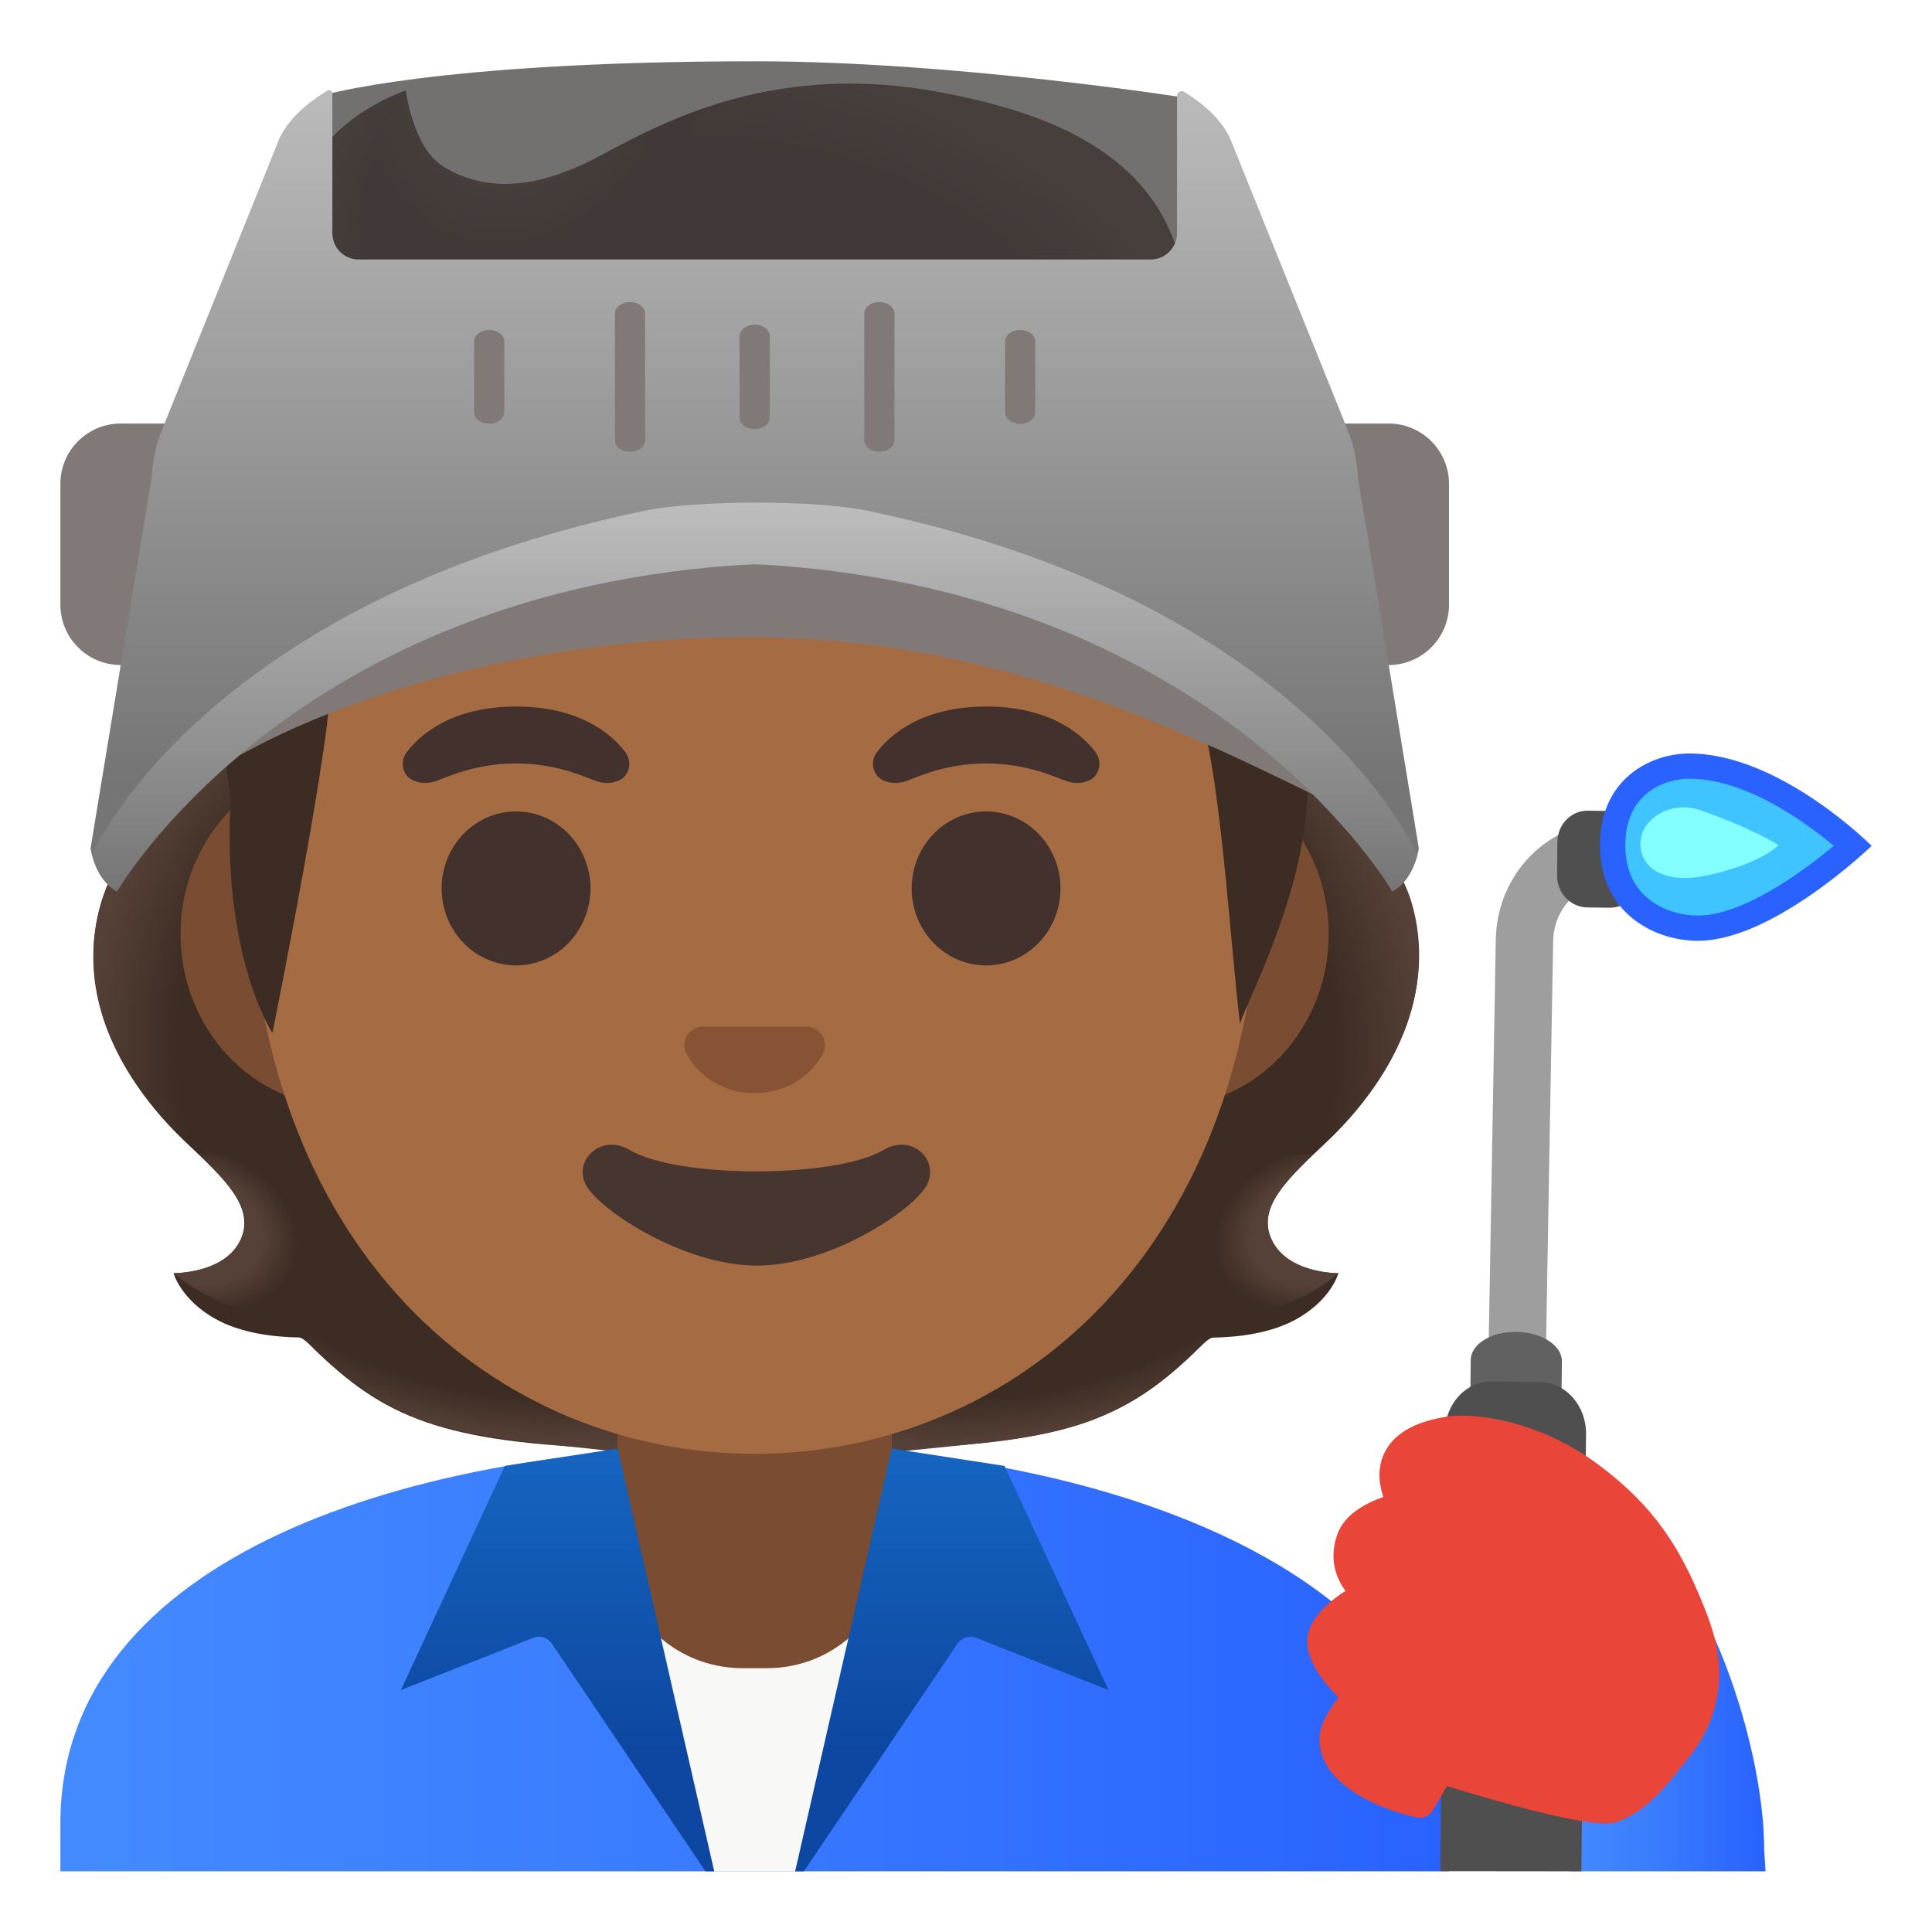 <?xml version="1.0" encoding="utf-8"?>
<!-- Generator: Adobe Illustrator 24.0.3, SVG Export Plug-In . SVG Version: 6.00 Build 0)  -->
<svg version="1.1" id="Layer_1" xmlns="http://www.w3.org/2000/svg" x="0px" y="0px"
     viewBox="0 0 128 128" style="enable-background:new 0 0 128 128;" xml:space="preserve">
<path id="hair_1_" style="fill:#3C2C23;" d="M84.21,82.06c-0.88-2.11,1.03-3.9,3.66-6.38c4.18-3.94,10.06-12.29,2.43-21.63
	c-2.77-3.38-3.48-3.11-4.84-7.14s-4.31-0.85-3.17,2c0.08,0.2,0.17,0.38,0.25,0.57c-4,0.65-11.85,2.18-14.99,2.18
	c-3.89,0-11.82,0-17.46,0c-1.21,0-2.56,0-4,0c-4.47,0-9.71,0-13.46,0c-3.14,0-10.99-1.53-14.99-2.18c0.08-0.19,0.17-0.37,0.25-0.57
	c1.15-2.85-1.8-6.03-3.17-2s-2.07,3.75-4.84,7.14c-7.63,9.34-1.75,17.68,2.43,21.63c2.63,2.48,4.54,4.28,3.66,6.38
	c-0.97,2.33-4.47,2.29-4.47,2.29s0.46,1.73,2.75,3.02c1.78,1,4.01,1.21,5.53,1.24c0.18,0,0.43,0.17,0.81,0.55
	c4.85,4.81,8.7,6.39,20.25,6.82v0.01h0.18c0.11,0,0.21,0.01,0.33,0.01v-0.01h17.47v0.01c0.11,0,0.21-0.01,0.33-0.01h0.06v0
	c11.65-0.42,15.51-1.99,20.37-6.82c0.38-0.38,0.63-0.55,0.81-0.55c1.53-0.03,3.75-0.24,5.53-1.24c2.29-1.29,2.75-3.02,2.75-3.02
	S85.19,84.39,84.21,82.06z"/>
<g id="hairHighlights_3_">
	
		<radialGradient id="SVGID_1_" cx="108.422" cy="44.231" r="22.334" gradientTransform="matrix(0.967 -0.255 0.125 0.475 -40.579 90.425)" gradientUnits="userSpaceOnUse">
		<stop  offset="0.728" style="stop-color:#554138;stop-opacity:0"/>
		<stop  offset="1" style="stop-color:#554138"/>
	</radialGradient>
	<path style="fill:url(#SVGID_1_);" d="M50.32,96.77v-9.1l27.52-2.18l1.96,3.45c0,0-3.71,4-8.25,5.43c-3.48,1.1-7.23,1.28-13.3,1.94
		L50.32,96.77z"/>
	
		<radialGradient id="SVGID_2_" cx="108.422" cy="44.231" r="22.334" gradientTransform="matrix(-0.966 -0.26 -0.128 0.474 140.615 90.872)" gradientUnits="userSpaceOnUse">
		<stop  offset="0.728" style="stop-color:#554138;stop-opacity:0"/>
		<stop  offset="1" style="stop-color:#554138"/>
	</radialGradient>
	<path style="fill:url(#SVGID_2_);" d="M49.68,96.77l0.04-9.1l-27.51-2.31l-1.97,3.44c0,0,3.69,4.02,8.23,5.47
		c3.48,1.11,7.22,1.32,13.29,2L49.68,96.77z"/>
</g>
<g id="suit">
	
		<linearGradient id="SVGID_3_" gradientUnits="userSpaceOnUse" x1="104" y1="17.114" x2="116.986" y2="17.114" gradientTransform="matrix(1 0 0 -1 0 128)">
		<stop  offset="3.200000e-03" style="stop-color:#448AFF"/>
		<stop  offset="0.404" style="stop-color:#3B7DFF"/>
		<stop  offset="1" style="stop-color:#2962FF"/>
	</linearGradient>
	<path style="fill:url(#SVGID_3_);" d="M116.88,122.5c0-6.76-3.88-20-11.75-24.71L104,123.98h1.5h1.5h6.97h1.5h1.5L116.88,122.5z"/>
	<g id="XMLID_84_">
		
			<linearGradient id="SVGID_4_" gradientUnits="userSpaceOnUse" x1="4" y1="18.137" x2="96" y2="18.137" gradientTransform="matrix(1 0 0 -1 0 128)">
			<stop  offset="3.200000e-03" style="stop-color:#448AFF"/>
			<stop  offset="0.404" style="stop-color:#3B7DFF"/>
			<stop  offset="1" style="stop-color:#2962FF"/>
		</linearGradient>
		<path style="fill:url(#SVGID_4_);" d="M50.12,95.74c-0.04,0-0.08,0-0.12,0c-22.55,0.03-46,7.28-46,25.06v3.18h1.5H7h86h1.5H96
			v-3.18C96,104.05,72.77,95.74,50.12,95.74z"/>
	</g>
	<g>
		<g>
			<path style="fill:#9E9E9E;" d="M117.96,54.78l-11.11-0.32c-4.2-0.09-7.67,3.39-7.75,7.79l-0.64,36.36l3.8,0.09l0.64-36.36
				c0.04-2.19,1.78-3.94,3.87-3.9l11.11,0.32L117.96,54.78z"/>
			<path style="fill:#504F4F;" d="M106.64,60.14l-1.49-0.02c-1.11-0.02-2-0.97-1.99-2.13l0.02-2.21c0.01-1.16,0.92-2.09,2.03-2.07
				l1.49,0.02c1.11,0.02,2,0.97,1.99,2.13l-0.02,2.21C108.66,59.23,107.75,60.15,106.64,60.14z"/>
			<path style="fill:#616161;" d="M103.09,122.98l0.39-32.79c0.01-1.05-1.33-1.92-3-1.95s-3.03,0.81-3.04,1.86l-0.39,32.87H103.09z"
				/>
		</g>
		<g>
			<path style="fill:#504F4F;" d="M104.77,123.98l0.31-28.96c0.02-1.88-1.33-3.42-3.01-3.45l-3.26-0.04
				c-1.68-0.02-3.07,1.48-3.08,3.36l-0.31,29.08L104.77,123.98L104.77,123.98z"/>
		</g>
		<g>
			<g>
				<path style="fill:#40C4FF;" d="M112.5,61.49c-2.73,0-5.66-1.72-5.66-5.49c0-4.14,3.19-5.24,5.08-5.24
					c4.5,0,9.17,3.78,10.85,5.28C121.04,57.56,116.23,61.49,112.5,61.49z"/>
				<path style="fill:#2962FF;" d="M111.92,51.59c3.69,0,7.59,2.79,9.57,4.45c-2.28,1.91-6.14,4.62-8.99,4.62
					c-1.79,0-4.82-0.98-4.82-4.66C107.68,52.52,110.34,51.59,111.92,51.59 M111.92,49.92c-2.56,0-5.92,1.67-5.92,6.08
					s3.5,6.33,6.5,6.33c5,0,11.5-6.29,11.5-6.29S117.92,49.92,111.92,49.92L111.92,49.92z"/>
			</g>
		</g>
		<g>
			<path style="fill:#84FFFF;" d="M112.62,53.67c3.51,1.22,5.22,2.32,5.22,2.32s-1.12,1.22-4.74,2.01
				c-2.69,0.59-4.44-0.41-4.42-2.13C108.72,54.16,110.81,53.03,112.62,53.67z"/>
		</g>
	</g>
	<path style="fill:#E94539;" d="M113.87,110.04c-0.14-1.42-0.63-2.77-1.1-3.9c-1.47-3.57-3.14-6.35-6.95-9.16
		c-3.87-2.86-8.13-3.43-10.05-3.11c-2.16,0.35-3.54,1.2-4.11,2.52c-0.43,1.01-0.27,2.03-0.01,2.79c-1.1,0.38-2.58,1.13-3.05,2.48
		c-0.56,1.58-0.11,2.86,0.54,3.74c-0.94,0.6-2.11,1.55-2.45,2.74c-0.45,1.59,1.01,3.35,1.99,4.32c-0.48,0.64-1.05,1.5-1.18,2.13
		c-0.68,3.36,3.68,5.24,6.36,5.82c0.43,0.09,0.86-0.1,1.08-0.48l0.92-1.6c3.43,1.06,8.44,2.48,10.53,2.48
		c0.29,0,0.52-0.03,0.68-0.08c1.93-0.67,3.18-2.24,4.28-3.62c0.17-0.21,0.34-0.43,0.51-0.64
		C113.37,114.65,114.09,112.31,113.87,110.04z"/>
</g>
<polygon id="shirt" style="fill:#F8F8F7;" points="52.68,123.98 59.33,104.56 39.44,104.56 47.32,123.98 "/>
<g id="neck">
	<path style="fill:#7A4C32;" d="M50,92.37h-9.08v9.98c0,4.51,3.7,8.17,8.26,8.17H50h0.83c4.56,0,8.26-3.66,8.26-8.17v-9.98H50z"/>
</g>
<g id="collar">
	<g>
		<g>
			
				<linearGradient id="SVGID_5_" gradientUnits="userSpaceOnUse" x1="36.943" y1="32.024" x2="36.943" y2="2.785" gradientTransform="matrix(1 0 0 -1 0 128)">
				<stop  offset="0" style="stop-color:#1565C0"/>
				<stop  offset="0.682" style="stop-color:#0D47A1"/>
				<stop  offset="1" style="stop-color:#0D47A1"/>
			</linearGradient>
			<path style="fill:url(#SVGID_5_);" d="M35.71,108.44c0.33,0,0.65,0.16,0.85,0.45l10.18,15.09h0.58l-6.4-28.01l-7.47,1.15
				l-6.89,14.85l8.77-3.46C35.46,108.46,35.58,108.44,35.71,108.44z"/>
		</g>
	</g>
</g>
<g id="collar_1_">
	<g>
		<g>
			
				<linearGradient id="SVGID_6_" gradientUnits="userSpaceOnUse" x1="36.943" y1="32.024" x2="36.943" y2="2.785" gradientTransform="matrix(-1 0 0 -1 100 128)">
				<stop  offset="0" style="stop-color:#1565C0"/>
				<stop  offset="0.682" style="stop-color:#0D47A1"/>
				<stop  offset="1" style="stop-color:#0D47A1"/>
			</linearGradient>
			<path style="fill:url(#SVGID_6_);" d="M64.29,108.44c-0.33,0-0.65,0.16-0.85,0.45l-10.18,15.09h-0.58l6.4-28.01l7.47,1.15
				l6.89,14.85l-8.77-3.46C64.54,108.46,64.42,108.44,64.29,108.44z"/>
		</g>
	</g>
</g>
<g id="hairHighlights_2_">
	
		<radialGradient id="SVGID_7_" cx="90.56" cy="46.672" r="7.413" gradientTransform="matrix(-0.944 0.331 -0.245 -0.7 184.575 84.025)" gradientUnits="userSpaceOnUse">
		<stop  offset="0.663" style="stop-color:#554138"/>
		<stop  offset="1" style="stop-color:#554138;stop-opacity:0"/>
	</radialGradient>
	<path style="fill:url(#SVGID_7_);" d="M79.37,85.28c-5.88-8.43,7.66-8.83,7.66-8.83c-1.93,1.86-3.7,3.62-2.81,5.61
		c1.05,2.35,4.47,2.29,4.47,2.29S83.36,89.14,79.37,85.28z"/>
	
		<radialGradient id="SVGID_8_" cx="105.379" cy="59.275" r="25.856" gradientTransform="matrix(-0.075 -0.997 0.831 -0.062 31.443 177.497)" gradientUnits="userSpaceOnUse">
		<stop  offset="0.725" style="stop-color:#554138;stop-opacity:0"/>
		<stop  offset="1" style="stop-color:#554138"/>
	</radialGradient>
	<path style="fill:url(#SVGID_8_);" d="M89.85,73.57c-1.76,2.11-5.47,4.91-5.77,6.84c3.04-16.49-9.53-12.89-12.28-20.43
		c-0.55-1.52-1.06-3.09-1.12-4.7c-0.05-1.21,7.46-12.71,8.16-13.74C79.7,40.28,93,58.45,93,58.45
		C92.99,58.47,96.77,65.29,89.85,73.57z"/>
</g>
<g id="hairHighlights_1_">
	
		<radialGradient id="SVGID_9_" cx="90.757" cy="46.672" r="7.413" gradientTransform="matrix(0.944 0.331 0.245 -0.7 -84.564 83.959)" gradientUnits="userSpaceOnUse">
		<stop  offset="0.663" style="stop-color:#554138"/>
		<stop  offset="1" style="stop-color:#554138;stop-opacity:0"/>
	</radialGradient>
	<path style="fill:url(#SVGID_9_);" d="M20.83,85.28c5.88-8.43-7.66-8.83-7.66-8.83c1.93,1.86,3.7,3.62,2.81,5.61
		c-1.05,2.35-4.47,2.29-4.47,2.29S16.84,89.14,20.83,85.28z"/>
	
		<radialGradient id="SVGID_10_" cx="105.597" cy="59.264" r="25.856" gradientTransform="matrix(0.075 -0.997 -0.831 -0.062 68.749 177.725)" gradientUnits="userSpaceOnUse">
		<stop  offset="0.725" style="stop-color:#554138;stop-opacity:0"/>
		<stop  offset="1" style="stop-color:#554138"/>
	</radialGradient>
	<path style="fill:url(#SVGID_10_);" d="M10.36,73.58c1.76,2.11,5.47,4.91,5.77,6.84c-3.04-16.49,9.53-12.89,12.28-20.43
		c0.55-1.52,1.06-3.09,1.12-4.7c0.05-1.21-7.46-12.71-8.16-13.74C20.52,40.29,7.22,58.47,7.22,58.47
		C7.23,58.48,3.45,65.3,10.36,73.58z"/>
</g>
<g id="face">
	<g id="ears">
		<path style="fill:#7A4C32;" d="M77.33,50.48h-7.37H30.04h-7.37c-5.89,0-10.71,5.13-10.71,11.41S16.78,73.3,22.67,73.3h7.37h39.91
			h7.37c5.89,0,10.71-5.14,10.71-11.41S83.22,50.48,77.33,50.48z"/>
	</g>
	<g id="head">
		<path style="fill:#A56C43;" d="M50,11.11L50,11.11L50,11.11c-17.4,0-33.52,18.61-33.52,45.4c0,26.64,16.61,39.81,33.52,39.81
			s33.52-13.17,33.52-39.81C83.52,29.72,67.4,11.11,50,11.11z"/>
	</g>
	<g id="eyebrows">
		<path style="fill:#42312C;" d="M41.42,49.82c-0.93-1.23-3.07-3.01-7.23-3.01s-6.31,1.79-7.23,3.01c-0.41,0.54-0.31,1.17-0.02,1.55
			c0.26,0.35,1.04,0.68,1.9,0.39s2.54-1.16,5.35-1.18c2.81,0.02,4.49,0.89,5.35,1.18c0.86,0.29,1.64-0.03,1.9-0.39
			C41.73,50.99,41.83,50.36,41.42,49.82z"/>
		<path style="fill:#42312C;" d="M72.57,49.82c-0.93-1.23-3.07-3.01-7.23-3.01s-6.31,1.79-7.23,3.01c-0.41,0.54-0.31,1.17-0.02,1.55
			c0.26,0.35,1.04,0.68,1.9,0.39s2.54-1.16,5.35-1.18c2.81,0.02,4.49,0.89,5.35,1.18c0.86,0.29,1.64-0.03,1.9-0.39
			C72.87,50.99,72.98,50.36,72.57,49.82z"/>
	</g>
	<g id="eyes">
		<ellipse style="fill:#42312C;" cx="34.19" cy="58.86" rx="4.93" ry="5.1"/>
		<ellipse style="fill:#42312C;" cx="65.33" cy="58.86" rx="4.93" ry="5.1"/>
	</g>
	<path id="nose" style="fill:#875334;" d="M53.86,68.1c-0.11-0.04-0.21-0.07-0.32-0.08h-7.08c-0.11,0.01-0.22,0.04-0.32,0.08
		c-0.64,0.26-0.99,0.92-0.69,1.63c0.3,0.71,1.71,2.69,4.55,2.69s4.25-1.99,4.55-2.69C54.85,69.03,54.5,68.36,53.86,68.1z"/>
	<path id="mouth" style="fill:#473530;" d="M58.53,76.19c-3.19,1.89-13.63,1.89-16.81,0c-1.83-1.09-3.7,0.58-2.94,2.24
		c0.75,1.63,6.44,5.42,11.37,5.42s10.55-3.79,11.3-5.42C62.2,76.76,60.36,75.1,58.53,76.19z"/>
</g>
<path id="hair" style="fill:#3C2C23;" d="M78.19,20.08l0.19-2.69c-0.37-0.07-0.74-0.13-1.1-0.15C76.5,12.61,71.44,8.7,66.55,7.18
	c-13.23-4.1-21.84,0.5-26.47,2.97c-0.96,0.51-6.24,3.76-10.8,0.83C27.37,9.75,26.88,6,26.88,6s-9.75,3.2-6.58,12.04
	c0,0-1.02,0-2.42,0.31v3.37c1-0.4,2.11-0.6,3.2-0.69l-8.6,13.57l2.81,18.22c-0.62,10.52,2.76,15.62,2.76,15.62
	s4.22-20.92,3.82-23.68c0,0,8.26-0.96,17.07-5.9c5.95-3.33,9.51-4.94,16.2-6.41c10.18-2.24,12.45,4.97,12.45,4.97
	s9.42-1.77,12.26,11.04c1.17,5.27,1.67,14.07,2.31,19.43c-0.06-0.47,3.13-6.31,4.12-12.14C88.26,44.1,82.67,25.22,78.19,20.08z"/>
<g id="hairHighlights">
	
		<radialGradient id="SVGID_11_" cx="34.281" cy="122.464" r="9.717" gradientTransform="matrix(0.922 0.388 0.46 -1.093 -53.726 125.387)" gradientUnits="userSpaceOnUse">
		<stop  offset="0.58" style="stop-color:#554138"/>
		<stop  offset="1" style="stop-color:#554138;stop-opacity:0"/>
	</radialGradient>
	<path style="fill:url(#SVGID_11_);" d="M45.34,7.64c-4.61,1.53-9.5,6.38-15.27,3.82c-2.81-1.25-3.18-5.3-3.19-5.45
		c-3.43,4.19-3.73,13.19,7.17,12.91c4.7-0.12,7.2-4.46,8.58-8.07C43.12,9.54,45.13,8.16,45.34,7.64z"/>
	
		<radialGradient id="SVGID_12_" cx="166.222" cy="51.611" r="28.899" gradientTransform="matrix(-0.938 -0.394 -0.218 0.528 222.185 60.686)" gradientUnits="userSpaceOnUse">
		<stop  offset="0.699" style="stop-color:#554138;stop-opacity:0"/>
		<stop  offset="1" style="stop-color:#554138"/>
	</radialGradient>
	<path style="fill:url(#SVGID_12_);" d="M65.98,6.95c7.32,1.98,11.07,5.56,12.26,10.53c0.35,1.46,0.77,15.08-25.23-0.4
		c-9.67-5.76-7.27-9.61-6.13-10C51.22,5.6,57.78,4.73,65.98,6.95z"/>
	
		<radialGradient id="SVGID_13_" cx="30.53" cy="113.94" r="8.576" gradientTransform="matrix(0.995 0.097 0.119 -1.218 -14.168 150.138)" gradientUnits="userSpaceOnUse">
		<stop  offset="0.702" style="stop-color:#554138;stop-opacity:0"/>
		<stop  offset="1" style="stop-color:#554138"/>
	</radialGradient>
	<path style="fill:url(#SVGID_13_);" d="M26.84,6.01c-0.01,0.01-0.03,0.01-0.06,0.02c0,0,0,0,0,0c-1.07,0.5-8.57,2.96-6.68,11.66
		l7.62,2C21.55,12.08,26.87,6,26.87,6S26.85,6.01,26.84,6.01z"/>
</g>
<g id="mask">
	<g>
		<path style="opacity:0.74;fill:#423F3E;enable-background:new    ;" d="M78.7,21.68H21.3V6.34c0,0,7.49-2.28,28.78-2.28
			c13.15,0,28.62,2.44,28.62,2.44L78.7,21.68L78.7,21.68z"/>
	</g>
	<g>
		<path style="fill:#807978;" d="M12,44.06H8c-2.21,0-4-1.79-4-4v-8c0-2.21,1.79-4,4-4h4c2.21,0,4,1.79,4,4v8
			C16,42.27,14.21,44.06,12,44.06z"/>
	</g>
	<g>
		<path style="fill:#807978;" d="M92,44.06h-4c-2.21,0-4-1.79-4-4v-8c0-2.21,1.79-4,4-4h4c2.21,0,4,1.79,4,4v8
			C96,42.27,94.21,44.06,92,44.06z"/>
	</g>
	<g>
		<g>
			<path style="fill:#807978;" d="M49.6,32.84c-13.33,0-31.06,6.41-39.1,10.97c0,0,0,5.77,0,9.88c7.55-6.43,22.78-11.47,39.1-11.47
				c16.5,0,29.01,6.26,39.82,11.62c0.05-2.14,0.36-10.19-0.69-12.75C80.68,36.43,63.09,32.84,49.6,32.84z"/>
		</g>
		<g>
			<g>
				
					<linearGradient id="SVGID_14_" gradientUnits="userSpaceOnUse" x1="50" y1="123.605" x2="50" y2="76.436" gradientTransform="matrix(1 0 0 -1 0 128)">
					<stop  offset="0" style="stop-color:#BDBDBD"/>
					<stop  offset="1" style="stop-color:#757575"/>
				</linearGradient>
				<path style="fill:url(#SVGID_14_);" d="M89.96,31.59c-0.05-1.07-0.28-2.13-0.68-3.12l-7.8-19.35c-0.58-1.18-1.64-2.18-3.03-3.04
					c-0.21-0.13-0.47,0.04-0.47,0.29v9.07c0,0.97-0.78,1.75-1.73,1.75H23.75c-0.96,0-1.73-0.78-1.73-1.75V6.2
					c0-0.18-0.18-0.29-0.32-0.2c-1.46,0.88-2.57,1.91-3.17,3.13l-7.8,19.35c-0.4,1-0.63,2.05-0.68,3.12L6,56.2
					c0,0,0.02,0.15,0.08,0.38c0.15,0.62,0.57,1.86,1.67,2.48c0,0,11.21-19.36,40.58-21.58c1.11-0.08,2.23-0.08,3.34,0
					c29.37,2.22,40.58,21.58,40.58,21.58c1.1-0.62,1.52-1.86,1.67-2.48C93.98,56.35,94,56.2,94,56.2L89.96,31.59z"/>
			</g>
			<g>
				<g>
					<path style="fill:#807978;" d="M67.59,28.08L67.59,28.08c-0.55,0-1-0.34-1-0.76v-4.7c0-0.42,0.45-0.76,1-0.76h0
						c0.55,0,1,0.34,1,0.76v4.7C68.59,27.74,68.14,28.08,67.59,28.08z"/>
				</g>
				<g>
					<path style="fill:#807978;" d="M58.26,29.93L58.26,29.93c-0.55,0-1-0.34-1-0.76v-8.4c0-0.42,0.45-0.76,1-0.76l0,0
						c0.55,0,1,0.34,1,0.76v8.4C59.26,29.59,58.82,29.93,58.26,29.93z"/>
				</g>
				<g>
					<path style="fill:#807978;" d="M50,28.43L50,28.43c-0.55,0-1-0.34-1-0.76v-5.4c0-0.42,0.45-0.76,1-0.76h0c0.55,0,1,0.34,1,0.76
						v5.4C51,28.09,50.55,28.43,50,28.43z"/>
				</g>
				<g>
					<path style="fill:#807978;" d="M32.41,28.08L32.41,28.08c-0.55,0-1-0.34-1-0.76v-4.7c0-0.42,0.45-0.76,1-0.76l0,0
						c0.55,0,1,0.34,1,0.76v4.7C33.41,27.74,32.96,28.08,32.41,28.08z"/>
				</g>
				<g>
					<path style="fill:#807978;" d="M41.74,29.93L41.74,29.93c-0.55,0-1-0.34-1-0.76v-8.4c0-0.42,0.45-0.76,1-0.76h0
						c0.55,0,1,0.34,1,0.76v8.4C42.74,29.59,42.29,29.93,41.74,29.93z"/>
				</g>
			</g>
			
				<linearGradient id="SVGID_15_" gradientUnits="userSpaceOnUse" x1="50" y1="94.697" x2="50" y2="68.757" gradientTransform="matrix(1 0 0 -1 0 128)">
				<stop  offset="0" style="stop-color:#BDBDBD"/>
				<stop  offset="1" style="stop-color:#757575"/>
			</linearGradient>
			<path style="fill:url(#SVGID_15_);" d="M7.75,59.06c0,0,11.53-20.09,42.25-21.69c30.72,1.6,42.25,21.69,42.25,21.69
				c1.1-0.62,1.52-1.86,1.67-2.48c-2.9-5.7-12.64-17.79-36.45-22.74c-3.44-0.72-11.33-0.72-14.77,0
				C18.89,38.79,8.97,50.88,6.08,56.58C6.23,57.21,6.65,58.45,7.75,59.06z"/>
		</g>
	</g>
</g>
</svg>
